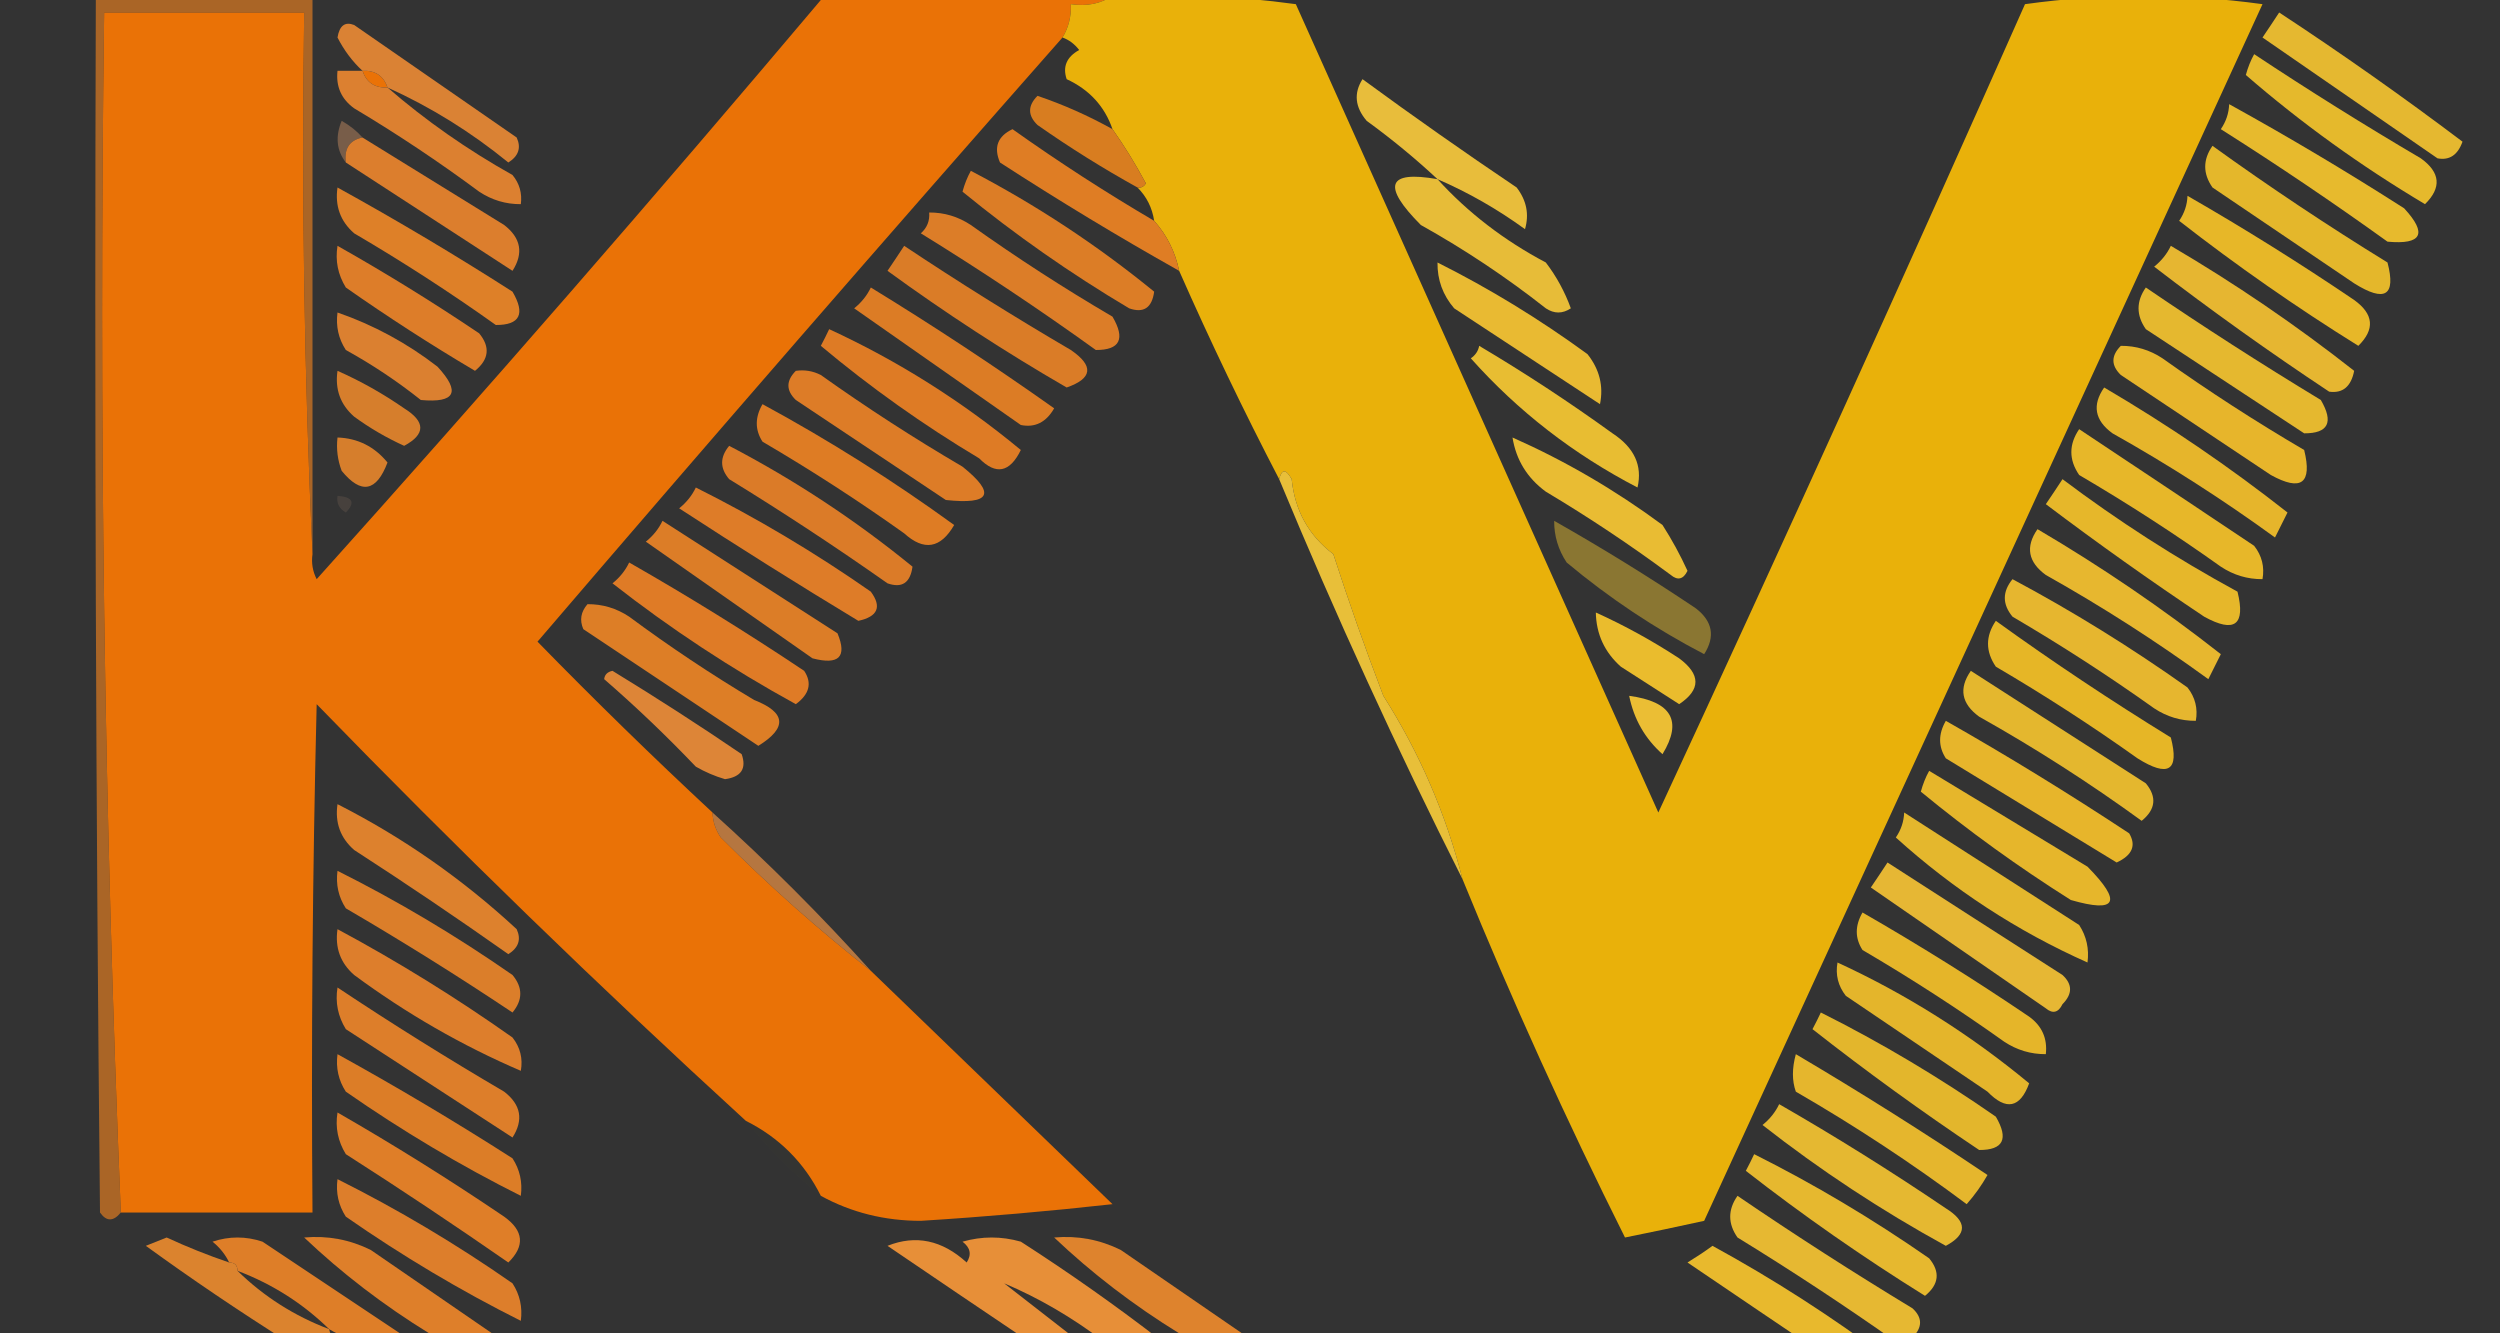 <svg width="60" height="32" viewBox="0 0 60 32" fill="none" xmlns="http://www.w3.org/2000/svg">
<rect x="0" y="0" width="60" height="32" fill="#333333" stroke="none"/>
<g clip-path="url(#clip0_2_565)">
<path fill-rule="evenodd" clip-rule="evenodd" d="M26.7 -0.1C26.416 0.09 26.083 0.157 25.7 0.1C25.713 0.392 25.647 0.658 25.5 0.9C21.273 5.695 17.073 10.528 12.9 15.4C14.279 16.813 15.679 18.179 17.1 19.5C17.108 19.717 17.175 19.917 17.3 20.1C18.448 21.25 19.648 22.317 20.9 23.3C22.835 25.168 24.768 27.035 26.7 28.9C25.17 29.07 23.637 29.204 22.1 29.3C21.231 29.3 20.431 29.1 19.7 28.7C19.3 27.9 18.7 27.3 17.9 26.9C14.38 23.68 10.946 20.347 7.6 16.9C7.5 20.966 7.467 25.033 7.5 29.1C5.967 29.1 4.433 29.1 2.9 29.1C2.502 19.544 2.369 9.944 2.5 0.3C4.1 0.3 5.7 0.3 7.3 0.3C7.234 4.668 7.301 9.001 7.5 13.3C7.47 13.51 7.503 13.71 7.6 13.9C11.708 9.326 15.741 4.692 19.7 9.81241e-06C22.032 -0.1 24.366 -0.133 26.7 -0.1ZM8.7 1.7C9.005 1.685 9.205 1.819 9.3 2.1C8.995 2.115 8.795 1.981 8.7 1.7Z" fill="#EA7206"/>
<path fill-rule="evenodd" clip-rule="evenodd" d="M26.7 -0.1C28.173 -0.166 29.639 -0.099 31.1 0.1C34 6.567 36.9 13.033 39.8 19.5C42.785 13.063 45.718 6.597 48.6 0.1C50.488 -0.163 52.388 -0.163 54.3 0.1C49.833 9.833 45.367 19.567 40.9 29.3C40.259 29.441 39.626 29.574 39 29.7C37.59 26.881 36.29 24.014 35.1 21.1C34.702 19.534 34.068 18.067 33.2 16.7C32.768 15.572 32.368 14.438 32 13.3C31.41 12.854 31.076 12.254 31 11.5C30.862 11.252 30.762 11.252 30.7 11.5C29.852 9.871 29.052 8.204 28.3 6.5C28.205 6.043 28.005 5.643 27.7 5.3C27.653 4.988 27.52 4.721 27.3 4.5C27.388 4.513 27.454 4.48 27.5 4.4C27.256 3.944 26.99 3.511 26.7 3.1C26.512 2.552 26.145 2.152 25.6 1.9C25.499 1.601 25.599 1.367 25.9 1.2C25.791 1.057 25.658 0.957 25.5 0.9C25.647 0.658 25.713 0.392 25.7 0.1C26.083 0.157 26.416 0.09 26.7 -0.1Z" fill="#E9B10A"/>
<path opacity="0.01" fill-rule="evenodd" clip-rule="evenodd" d="M24.9 2.3C24.767 2.033 24.767 2.033 24.9 2.3V2.3Z" fill="#FEFFFE"/>
<path fill-rule="evenodd" clip-rule="evenodd" d="M8.7 1.7C8.795 1.981 8.995 2.115 9.3 2.1C10.217 2.894 11.217 3.594 12.3 4.2C12.467 4.402 12.534 4.636 12.5 4.9C12.138 4.902 11.805 4.802 11.5 4.6C10.534 3.884 9.534 3.217 8.5 2.6C8.193 2.378 8.059 2.078 8.1 1.7C8.3 1.7 8.5 1.7 8.7 1.7Z" fill="#DC8030"/>
<path fill-rule="evenodd" clip-rule="evenodd" d="M54.7 0.3C56.196 1.282 57.663 2.316 59.1 3.4C58.986 3.721 58.786 3.854 58.5 3.8C57.1 2.833 55.7 1.867 54.3 0.9C54.439 0.696 54.572 0.496 54.7 0.3Z" fill="#E5B830"/>
<path opacity="0.457" fill-rule="evenodd" clip-rule="evenodd" d="M8.7 3.3C8.39 3.364 8.257 3.564 8.3 3.9C8.077 3.611 8.044 3.277 8.2 2.9C8.399 3.013 8.566 3.147 8.7 3.3Z" fill="#C98E63"/>
<path fill-rule="evenodd" clip-rule="evenodd" d="M9.3 2.1C9.205 1.819 9.005 1.685 8.7 1.7C8.457 1.475 8.257 1.208 8.1 0.9C8.147 0.614 8.28 0.514 8.5 0.6C9.8 1.5 11.1 2.4 12.4 3.3C12.513 3.545 12.446 3.745 12.2 3.9C11.306 3.17 10.339 2.57 9.3 2.1Z" fill="#DA8234"/>
<path opacity="0.982" fill-rule="evenodd" clip-rule="evenodd" d="M24.9 2.3C25.521 2.511 26.121 2.777 26.7 3.1C26.99 3.511 27.256 3.944 27.5 4.4C27.454 4.48 27.388 4.513 27.3 4.5C26.477 4.045 25.677 3.545 24.9 3C24.663 2.771 24.663 2.538 24.9 2.3Z" fill="#DB7E20"/>
<path fill-rule="evenodd" clip-rule="evenodd" d="M54.1 1.3C55.4 2.162 56.733 2.996 58.1 3.8C58.57 4.138 58.603 4.504 58.2 4.9C56.66 3.983 55.226 2.95 53.9 1.8C53.949 1.62 54.015 1.453 54.1 1.3Z" fill="#E5B92C"/>
<path fill-rule="evenodd" clip-rule="evenodd" d="M27.7 5.3C28.005 5.643 28.205 6.043 28.3 6.5C26.847 5.684 25.414 4.817 24 3.9C23.843 3.536 23.943 3.27 24.3 3.1C25.405 3.885 26.538 4.619 27.7 5.3Z" fill="#DF7D24"/>
<path fill-rule="evenodd" clip-rule="evenodd" d="M34.5 4.3C33.971 3.806 33.405 3.34 32.8 2.9C32.52 2.571 32.486 2.237 32.7 1.9C33.916 2.791 35.149 3.658 36.4 4.5C36.637 4.809 36.704 5.142 36.6 5.5C35.938 5.019 35.238 4.619 34.5 4.3Z" fill="#E8BD3B"/>
<path fill-rule="evenodd" clip-rule="evenodd" d="M53.5 2.5C54.919 3.283 56.319 4.116 57.7 5C58.262 5.609 58.129 5.876 57.3 5.8C55.994 4.861 54.661 3.961 53.3 3.1C53.425 2.917 53.492 2.717 53.5 2.5Z" fill="#E7BA2D"/>
<path fill-rule="evenodd" clip-rule="evenodd" d="M8.7 3.3C9.828 3.998 10.961 4.698 12.1 5.4C12.503 5.711 12.57 6.078 12.3 6.5C10.961 5.631 9.628 4.765 8.3 3.9C8.257 3.564 8.39 3.364 8.7 3.3Z" fill="#DC7E2D"/>
<path fill-rule="evenodd" clip-rule="evenodd" d="M53.1 3.5C54.46 4.481 55.86 5.414 57.3 6.3C57.508 7.098 57.241 7.265 56.5 6.8C55.367 6.033 54.233 5.267 53.1 4.5C52.867 4.167 52.867 3.833 53.1 3.5Z" fill="#E4B72B"/>
<path fill-rule="evenodd" clip-rule="evenodd" d="M8.1 4.5C9.519 5.283 10.919 6.116 12.3 7C12.613 7.535 12.48 7.802 11.9 7.8C10.801 7.017 9.667 6.284 8.5 5.6C8.169 5.311 8.036 4.944 8.1 4.5Z" fill="#DE8028"/>
<path fill-rule="evenodd" clip-rule="evenodd" d="M34.5 4.3C35.231 5.104 36.098 5.77 37.1 6.3C37.356 6.636 37.556 7.003 37.7 7.4C37.5 7.533 37.3 7.533 37.1 7.4C36.154 6.655 35.154 5.988 34.1 5.4C33.159 4.454 33.293 4.087 34.5 4.3Z" fill="#E7BC38"/>
<path fill-rule="evenodd" clip-rule="evenodd" d="M52.5 4.7C53.856 5.479 55.189 6.312 56.5 7.2C56.97 7.538 57.003 7.904 56.6 8.3C55.107 7.371 53.673 6.371 52.3 5.3C52.425 5.117 52.492 4.917 52.5 4.7Z" fill="#E7B728"/>
<path fill-rule="evenodd" clip-rule="evenodd" d="M23.3 4.1C24.864 4.916 26.331 5.882 27.7 7C27.647 7.389 27.447 7.522 27.1 7.4C25.691 6.563 24.357 5.63 23.1 4.6C23.149 4.42 23.215 4.253 23.3 4.1Z" fill="#DC7D26"/>
<path fill-rule="evenodd" clip-rule="evenodd" d="M22.3 5.1C22.662 5.098 22.995 5.198 23.3 5.4C24.399 6.183 25.533 6.916 26.7 7.6C27.013 8.135 26.88 8.402 26.3 8.4C24.934 7.417 23.534 6.484 22.1 5.6C22.25 5.466 22.317 5.299 22.3 5.1Z" fill="#DC7D28"/>
<path fill-rule="evenodd" clip-rule="evenodd" d="M21.7 5.9C23.003 6.768 24.337 7.601 25.7 8.4C26.257 8.781 26.224 9.081 25.6 9.3C24.119 8.443 22.685 7.509 21.3 6.5C21.439 6.296 21.572 6.096 21.7 5.9Z" fill="#DA7C27"/>
<path fill-rule="evenodd" clip-rule="evenodd" d="M34.5 6.3C35.747 6.925 36.947 7.658 38.1 8.5C38.388 8.863 38.488 9.263 38.4 9.7C37.233 8.933 36.067 8.167 34.9 7.4C34.628 7.083 34.494 6.716 34.5 6.3Z" fill="#E9BA32"/>
<path fill-rule="evenodd" clip-rule="evenodd" d="M8.1 5.9C9.253 6.55 10.386 7.25 11.5 8C11.77 8.327 11.736 8.627 11.4 8.9C10.34 8.273 9.306 7.606 8.3 6.9C8.11 6.591 8.043 6.258 8.1 5.9Z" fill="#DD7D29"/>
<path fill-rule="evenodd" clip-rule="evenodd" d="M52.1 5.9C53.638 6.802 55.104 7.802 56.5 8.9C56.426 9.278 56.226 9.445 55.9 9.4C54.465 8.449 53.065 7.449 51.7 6.4C51.876 6.258 52.009 6.092 52.1 5.9Z" fill="#E6B631"/>
<path fill-rule="evenodd" clip-rule="evenodd" d="M51.5 6.9C52.87 7.834 54.27 8.734 55.7 9.6C56.013 10.135 55.88 10.402 55.3 10.4C54.033 9.567 52.767 8.733 51.5 7.9C51.267 7.567 51.267 7.233 51.5 6.9Z" fill="#E5B82F"/>
<path fill-rule="evenodd" clip-rule="evenodd" d="M8.1 7.5C8.969 7.801 9.769 8.235 10.5 8.8C11.062 9.409 10.929 9.676 10.1 9.6C9.534 9.15 8.934 8.75 8.3 8.4C8.124 8.129 8.057 7.829 8.1 7.5Z" fill="#DB8030"/>
<path fill-rule="evenodd" clip-rule="evenodd" d="M20.9 6.9C22.395 7.815 23.862 8.782 25.3 9.8C25.107 10.136 24.84 10.269 24.5 10.2C23.167 9.267 21.833 8.333 20.5 7.4C20.676 7.258 20.809 7.092 20.9 6.9Z" fill="#DC7C25"/>
<path fill-rule="evenodd" clip-rule="evenodd" d="M8.1 8.9C8.655 9.145 9.188 9.445 9.7 9.8C10.216 10.122 10.216 10.422 9.7 10.7C9.274 10.507 8.874 10.273 8.5 10C8.169 9.711 8.036 9.344 8.1 8.9Z" fill="#D67E2C"/>
<path fill-rule="evenodd" clip-rule="evenodd" d="M35.5 8.3C36.589 8.946 37.656 9.646 38.7 10.4C39.223 10.742 39.423 11.175 39.3 11.7C37.763 10.902 36.429 9.868 35.3 8.6C35.411 8.523 35.478 8.423 35.5 8.3Z" fill="#E8BD32"/>
<path fill-rule="evenodd" clip-rule="evenodd" d="M19.9 7.9C21.548 8.659 23.081 9.626 24.5 10.8C24.235 11.342 23.902 11.408 23.5 11C22.155 10.196 20.889 9.296 19.7 8.3C19.773 8.163 19.839 8.03 19.9 7.9Z" fill="#DE7B25"/>
<path fill-rule="evenodd" clip-rule="evenodd" d="M50.9 8.3C51.262 8.298 51.595 8.398 51.9 8.6C52.999 9.383 54.133 10.116 55.3 10.8C55.498 11.602 55.231 11.802 54.5 11.4C53.3 10.6 52.1 9.8 50.9 9C50.663 8.771 50.663 8.538 50.9 8.3Z" fill="#E7B52B"/>
<path fill-rule="evenodd" clip-rule="evenodd" d="M8.1 10.5C8.586 10.517 8.986 10.717 9.3 11.1C9.034 11.804 8.667 11.871 8.2 11.3C8.102 11.041 8.069 10.775 8.1 10.5Z" fill="#D67E2C"/>
<path fill-rule="evenodd" clip-rule="evenodd" d="M19.1 8.9C19.31 8.87 19.51 8.903 19.7 9C20.799 9.783 21.933 10.516 23.1 11.2C23.909 11.849 23.776 12.116 22.7 12C21.5 11.2 20.3 10.4 19.1 9.6C18.863 9.371 18.863 9.138 19.1 8.9Z" fill="#DD7C27"/>
<path fill-rule="evenodd" clip-rule="evenodd" d="M50.5 9.3C52.038 10.202 53.504 11.202 54.9 12.3C54.8 12.5 54.7 12.7 54.6 12.9C53.351 11.992 52.051 11.158 50.7 10.4C50.273 10.089 50.206 9.722 50.5 9.3Z" fill="#E6B52B"/>
<path fill-rule="evenodd" clip-rule="evenodd" d="M17.5 10.7C19.064 11.516 20.531 12.482 21.9 13.6C21.847 13.989 21.647 14.122 21.3 14C20.06 13.127 18.794 12.294 17.5 11.5C17.275 11.238 17.275 10.972 17.5 10.7Z" fill="#DB7B28"/>
<path opacity="0.169" fill-rule="evenodd" clip-rule="evenodd" d="M8.1 11.9C8.467 11.928 8.534 12.061 8.3 12.3C8.14 12.209 8.074 12.075 8.1 11.9Z" fill="#AD8A74"/>
<path fill-rule="evenodd" clip-rule="evenodd" d="M36.3 10.5C37.565 11.061 38.765 11.761 39.9 12.6C40.125 12.951 40.325 13.317 40.5 13.7C40.4 13.904 40.266 13.938 40.1 13.8C39.134 13.084 38.134 12.417 37.1 11.8C36.653 11.472 36.387 11.039 36.3 10.5Z" fill="#E9BC33"/>
<path fill-rule="evenodd" clip-rule="evenodd" d="M18.3 9.7C19.89 10.562 21.423 11.529 22.9 12.6C22.575 13.164 22.175 13.231 21.7 12.8C20.601 12.017 19.467 11.284 18.3 10.6C18.117 10.317 18.117 10.017 18.3 9.7Z" fill="#DE7C24"/>
<path fill-rule="evenodd" clip-rule="evenodd" d="M49.9 10.3C51.296 11.228 52.696 12.161 54.1 13.1C54.286 13.338 54.352 13.604 54.3 13.9C53.938 13.902 53.605 13.802 53.3 13.6C52.201 12.817 51.067 12.084 49.9 11.4C49.65 11.034 49.65 10.668 49.9 10.3Z" fill="#E7B729"/>
<path opacity="0.01" fill-rule="evenodd" clip-rule="evenodd" d="M26.5 12.5C26.767 12.633 26.767 12.633 26.5 12.5V12.5Z" fill="#FEFFFE"/>
<path opacity="0.475" fill-rule="evenodd" clip-rule="evenodd" d="M37.3 12.5C38.456 13.155 39.59 13.855 40.7 14.6C41.103 14.911 41.17 15.278 40.9 15.7C39.718 15.084 38.618 14.351 37.6 13.5C37.398 13.195 37.298 12.862 37.3 12.5Z" fill="#EAC031"/>
<path fill-rule="evenodd" clip-rule="evenodd" d="M35.1 21.1C33.52 17.964 32.053 14.764 30.7 11.5C30.762 11.252 30.862 11.252 31 11.5C31.076 12.254 31.41 12.854 32 13.3C32.368 14.438 32.768 15.572 33.2 16.7C34.068 18.067 34.702 19.534 35.1 21.1Z" fill="#E8BF39"/>
<path fill-rule="evenodd" clip-rule="evenodd" d="M16.7 11.7C18.155 12.428 19.555 13.261 20.9 14.2C21.168 14.565 21.068 14.799 20.6 14.9C19.153 14.026 17.72 13.126 16.3 12.2C16.476 12.058 16.609 11.892 16.7 11.7Z" fill="#DE7C28"/>
<path fill-rule="evenodd" clip-rule="evenodd" d="M49.5 11.5C50.826 12.498 52.226 13.398 53.7 14.2C53.898 15.002 53.631 15.202 52.9 14.8C51.601 13.932 50.334 13.032 49.1 12.1C49.239 11.896 49.372 11.696 49.5 11.5Z" fill="#E6B72A"/>
<path fill-rule="evenodd" clip-rule="evenodd" d="M15.1 13.5C16.522 14.312 17.922 15.179 19.3 16.1C19.494 16.392 19.428 16.659 19.1 16.9C17.552 16.051 16.085 15.085 14.7 14C14.876 13.858 15.009 13.692 15.1 13.5Z" fill="#DF7B26"/>
<path fill-rule="evenodd" clip-rule="evenodd" d="M15.9 12.5C17.294 13.398 18.694 14.298 20.1 15.2C20.335 15.766 20.135 15.966 19.5 15.8C18.167 14.867 16.833 13.933 15.5 13C15.676 12.858 15.809 12.692 15.9 12.5Z" fill="#DC7D27"/>
<path fill-rule="evenodd" clip-rule="evenodd" d="M48.9 12.7C50.432 13.6 51.899 14.6 53.3 15.7C53.2 15.9 53.1 16.1 53 16.3C51.751 15.392 50.451 14.558 49.1 13.8C48.673 13.489 48.606 13.122 48.9 12.7Z" fill="#E7B72F"/>
<path fill-rule="evenodd" clip-rule="evenodd" d="M48.3 13.9C49.74 14.668 51.14 15.535 52.5 16.5C52.686 16.738 52.752 17.004 52.7 17.3C52.338 17.302 52.005 17.202 51.7 17C50.601 16.217 49.467 15.484 48.3 14.8C48.054 14.502 48.054 14.202 48.3 13.9Z" fill="#E6B62F"/>
<path fill-rule="evenodd" clip-rule="evenodd" d="M38.3 14.7C38.988 15.011 39.655 15.378 40.3 15.8C40.821 16.186 40.821 16.553 40.3 16.9C39.833 16.6 39.367 16.3 38.9 16C38.51 15.653 38.31 15.22 38.3 14.7Z" fill="#EABC2D"/>
<path fill-rule="evenodd" clip-rule="evenodd" d="M14.1 14.5C14.462 14.498 14.795 14.598 15.1 14.8C16.066 15.516 17.066 16.183 18.1 16.8C18.867 17.1 18.9 17.467 18.2 17.9C16.8 16.967 15.4 16.033 14 15.1C13.906 14.885 13.939 14.685 14.1 14.5Z" fill="#DD7E26"/>
<path fill-rule="evenodd" clip-rule="evenodd" d="M47.9 14.9C49.26 15.881 50.66 16.814 52.1 17.7C52.308 18.498 52.041 18.665 51.3 18.2C50.201 17.417 49.067 16.684 47.9 16C47.65 15.634 47.65 15.268 47.9 14.9Z" fill="#E6B626"/>
<path fill-rule="evenodd" clip-rule="evenodd" d="M39.1 16.7C40.12 16.837 40.387 17.303 39.9 18.1C39.48 17.727 39.213 17.261 39.1 16.7Z" fill="#EBBE34"/>
<path fill-rule="evenodd" clip-rule="evenodd" d="M14.5 16.3C14.512 16.191 14.579 16.125 14.7 16.1C15.75 16.742 16.784 17.408 17.8 18.1C17.922 18.447 17.789 18.647 17.4 18.7C17.155 18.628 16.922 18.528 16.7 18.4C15.993 17.659 15.26 16.959 14.5 16.3Z" fill="#DD8537"/>
<path fill-rule="evenodd" clip-rule="evenodd" d="M47.3 16.1C48.694 16.998 50.094 17.898 51.5 18.8C51.77 19.127 51.736 19.427 51.4 19.7C50.151 18.792 48.851 17.958 47.5 17.2C47.073 16.889 47.006 16.522 47.3 16.1Z" fill="#E4B72E"/>
<path opacity="0.016" fill-rule="evenodd" clip-rule="evenodd" d="M8.1 18.5C8.367 18.633 8.367 18.633 8.1 18.5V18.5Z" fill="#7F807F"/>
<path opacity="0.697" fill-rule="evenodd" clip-rule="evenodd" d="M7.5 13.3C7.301 9.001 7.234 4.668 7.3 0.3C5.7 0.3 4.1 0.3 2.5 0.3C2.369 9.944 2.502 19.544 2.9 29.1C2.721 29.32 2.554 29.32 2.4 29.1C2.3 19.367 2.267 9.634 2.3 -0.1C4.033 -0.1 5.767 -0.1 7.5 -0.1C7.5 4.367 7.5 8.833 7.5 13.3Z" fill="#DE7B22"/>
<path fill-rule="evenodd" clip-rule="evenodd" d="M46.7 17.3C48.181 18.141 49.647 19.041 51.1 20C51.274 20.293 51.174 20.526 50.8 20.7C49.435 19.87 48.069 19.036 46.7 18.2C46.517 17.917 46.517 17.617 46.7 17.3Z" fill="#E7B52B"/>
<path fill-rule="evenodd" clip-rule="evenodd" d="M46.3 18.5C47.556 19.262 48.822 20.029 50.1 20.8C50.94 21.653 50.807 21.92 49.7 21.6C48.44 20.806 47.24 19.939 46.1 19C46.149 18.82 46.215 18.653 46.3 18.5Z" fill="#E6B62B"/>
<path fill-rule="evenodd" clip-rule="evenodd" d="M8.1 19.3C9.664 20.095 11.098 21.095 12.4 22.3C12.513 22.545 12.446 22.745 12.2 22.9C10.984 22.042 9.751 21.209 8.5 20.4C8.169 20.111 8.036 19.744 8.1 19.3Z" fill="#DD812D"/>
<path opacity="0.8" fill-rule="evenodd" clip-rule="evenodd" d="M17.1 19.5C18.433 20.7 19.7 21.967 20.9 23.3C19.648 22.317 18.448 21.25 17.3 20.1C17.175 19.917 17.108 19.717 17.1 19.5Z" fill="#D68744"/>
<path opacity="0.01" fill-rule="evenodd" clip-rule="evenodd" d="M0.3 21.5C0.567 21.633 0.567 21.633 0.3 21.5V21.5Z" fill="#FEFFFE"/>
<path opacity="0.01" fill-rule="evenodd" clip-rule="evenodd" d="M32.3 21.7C32.567 21.833 32.567 21.833 32.3 21.7V21.7Z" fill="#FEFFFE"/>
<path fill-rule="evenodd" clip-rule="evenodd" d="M45.7 19.5C47.094 20.398 48.494 21.298 49.9 22.2C50.076 22.471 50.143 22.771 50.1 23.1C48.413 22.348 46.88 21.348 45.5 20.1C45.625 19.917 45.692 19.717 45.7 19.5Z" fill="#E4B72D"/>
<path fill-rule="evenodd" clip-rule="evenodd" d="M8.1 20.9C9.546 21.624 10.946 22.458 12.3 23.4C12.549 23.699 12.549 23.999 12.3 24.3C10.993 23.427 9.66 22.594 8.3 21.8C8.124 21.529 8.057 21.229 8.1 20.9Z" fill="#DB7E2A"/>
<path opacity="0.01" fill-rule="evenodd" clip-rule="evenodd" d="M32.9 22.3C33.167 22.433 33.167 22.433 32.9 22.3V22.3Z" fill="#FEFFFE"/>
<path fill-rule="evenodd" clip-rule="evenodd" d="M44.7 21.9C46.056 22.679 47.389 23.512 48.7 24.4C49.007 24.622 49.141 24.922 49.1 25.3C48.738 25.302 48.405 25.202 48.1 25C47.001 24.217 45.867 23.484 44.7 22.8C44.517 22.517 44.517 22.217 44.7 21.9Z" fill="#E5B529"/>
<path fill-rule="evenodd" clip-rule="evenodd" d="M45.3 20.7C46.689 21.596 48.089 22.496 49.5 23.4C49.742 23.623 49.742 23.856 49.5 24.1C49.4 24.304 49.266 24.338 49.1 24.2C47.693 23.231 46.293 22.264 44.9 21.3C45.039 21.096 45.172 20.896 45.3 20.7Z" fill="#E6B734"/>
<path fill-rule="evenodd" clip-rule="evenodd" d="M8.1 22.3C9.546 23.077 10.946 23.943 12.3 24.9C12.486 25.138 12.552 25.404 12.5 25.7C11.088 25.093 9.755 24.327 8.5 23.4C8.169 23.111 8.036 22.744 8.1 22.3Z" fill="#DD7E2C"/>
<path fill-rule="evenodd" clip-rule="evenodd" d="M8.1 23.7C9.403 24.568 10.737 25.401 12.1 26.2C12.503 26.511 12.57 26.878 12.3 27.3C10.967 26.433 9.633 25.567 8.3 24.7C8.11 24.391 8.043 24.058 8.1 23.7Z" fill="#DD7E2A"/>
<path fill-rule="evenodd" clip-rule="evenodd" d="M44.1 23.1C45.748 23.859 47.281 24.826 48.7 26C48.482 26.594 48.149 26.661 47.7 26.2C46.567 25.433 45.433 24.667 44.3 23.9C44.114 23.662 44.048 23.396 44.1 23.1Z" fill="#E4B52B"/>
<path fill-rule="evenodd" clip-rule="evenodd" d="M43.7 24.3C45.146 25.024 46.546 25.858 47.9 26.8C48.213 27.335 48.08 27.602 47.5 27.6C46.124 26.68 44.79 25.713 43.5 24.7C43.573 24.563 43.639 24.43 43.7 24.3Z" fill="#E3B62C"/>
<path fill-rule="evenodd" clip-rule="evenodd" d="M8.1 25.3C9.519 26.083 10.919 26.916 12.3 27.8C12.476 28.071 12.543 28.371 12.5 28.7C11.054 27.976 9.654 27.142 8.3 26.2C8.124 25.929 8.057 25.629 8.1 25.3Z" fill="#DC7D27"/>
<path opacity="0.01" fill-rule="evenodd" clip-rule="evenodd" d="M51.3 26.3C51.567 26.433 51.567 26.433 51.3 26.3V26.3Z" fill="#FEFFFE"/>
<path fill-rule="evenodd" clip-rule="evenodd" d="M43.1 25.3C44.653 26.217 46.186 27.183 47.7 28.2C47.558 28.451 47.391 28.684 47.2 28.9C45.888 27.921 44.521 27.021 43.1 26.2C43.007 25.94 43.007 25.64 43.1 25.3Z" fill="#E5B62D"/>
<path opacity="0.01" fill-rule="evenodd" clip-rule="evenodd" d="M1.5 27.3C1.767 27.433 1.767 27.433 1.5 27.3V27.3Z" fill="#FEFFFE"/>
<path fill-rule="evenodd" clip-rule="evenodd" d="M42.7 26.5C44.056 27.279 45.389 28.112 46.7 29C47.216 29.322 47.216 29.622 46.7 29.9C45.152 29.051 43.685 28.085 42.3 27C42.476 26.858 42.609 26.692 42.7 26.5Z" fill="#E5B831"/>
<path opacity="0.012" fill-rule="evenodd" clip-rule="evenodd" d="M17.9 26.9C18.7 27.3 19.3 27.9 19.7 28.7C19.033 28.167 18.433 27.567 17.9 26.9Z" fill="#F3AF48"/>
<path fill-rule="evenodd" clip-rule="evenodd" d="M8.1 26.7C9.456 27.479 10.789 28.312 12.1 29.2C12.57 29.538 12.603 29.904 12.2 30.3C10.917 29.409 9.617 28.542 8.3 27.7C8.11 27.391 8.043 27.058 8.1 26.7Z" fill="#DF7E28"/>
<path fill-rule="evenodd" clip-rule="evenodd" d="M42.1 27.7C43.546 28.424 44.946 29.258 46.3 30.2C46.57 30.527 46.536 30.827 46.2 31.1C44.707 30.171 43.273 29.171 41.9 28.1C41.973 27.963 42.039 27.83 42.1 27.7Z" fill="#E6B82F"/>
<path fill-rule="evenodd" clip-rule="evenodd" d="M7.3 29.7C7.864 29.65 8.397 29.75 8.9 30C9.967 30.733 11.033 31.467 12.1 32.2C11.473 32.358 10.873 32.291 10.3 32C9.2 31.322 8.2 30.555 7.3 29.7Z" fill="#DE7F2A"/>
<path fill-rule="evenodd" clip-rule="evenodd" d="M8.1 28.3C9.555 29.028 10.955 29.861 12.3 30.8C12.476 31.071 12.543 31.371 12.5 31.7C11.054 30.976 9.654 30.142 8.3 29.2C8.124 28.929 8.057 28.629 8.1 28.3Z" fill="#DD7E2B"/>
<path opacity="0.01" fill-rule="evenodd" clip-rule="evenodd" d="M13.3 30.3C13.567 30.433 13.567 30.433 13.3 30.3V30.3Z" fill="#FEFFFE"/>
<path fill-rule="evenodd" clip-rule="evenodd" d="M7.9 31.9C7.27 31.284 6.537 30.817 5.7 30.5C5.7 30.367 5.633 30.3 5.5 30.3C5.409 30.108 5.276 29.942 5.1 29.8C5.5 29.667 5.9 29.667 6.3 29.8C7.5 30.6 8.7 31.4 9.9 32.2C9.179 32.369 8.513 32.269 7.9 31.9Z" fill="#DE7E28"/>
<path fill-rule="evenodd" clip-rule="evenodd" d="M21.3 29.9C21.978 29.629 22.611 29.762 23.2 30.3C23.323 30.11 23.29 29.944 23.1 29.8C23.567 29.667 24.033 29.667 24.5 29.8C25.668 30.551 26.802 31.351 27.9 32.2C27.433 32.333 26.967 32.333 26.5 32.2C25.729 31.617 24.929 31.15 24.1 30.8C24.7 31.267 25.3 31.733 25.9 32.2C25.5 32.333 25.1 32.333 24.7 32.2C23.554 31.429 22.42 30.662 21.3 29.9Z" fill="#E78F38"/>
<path fill-rule="evenodd" clip-rule="evenodd" d="M41.1 29.9C42.557 30.696 43.957 31.596 45.3 32.6C44.833 32.733 44.367 32.733 43.9 32.6C42.759 31.831 41.626 31.064 40.5 30.3C40.72 30.165 40.92 30.032 41.1 29.9Z" fill="#E8B92D"/>
<path fill-rule="evenodd" clip-rule="evenodd" d="M41.7 28.7C43.07 29.634 44.47 30.534 45.9 31.4C46.142 31.623 46.142 31.856 45.9 32.1C45.8 32.304 45.666 32.338 45.5 32.2C44.26 31.327 42.994 30.494 41.7 29.7C41.467 29.367 41.467 29.033 41.7 28.7Z" fill="#E6B832"/>
<path fill-rule="evenodd" clip-rule="evenodd" d="M5.5 30.3C5.633 30.3 5.7 30.367 5.7 30.5C6.33 31.116 7.063 31.583 7.9 31.9C7.922 32.023 7.989 32.123 8.1 32.2C7.7 32.333 7.3 32.333 6.9 32.2C5.735 31.466 4.601 30.699 3.5 29.9C3.667 29.833 3.833 29.767 4 29.7C4.485 29.925 4.985 30.125 5.5 30.3Z" fill="#DB832E"/>
<path fill-rule="evenodd" clip-rule="evenodd" d="M25.3 29.7C25.864 29.65 26.397 29.75 26.9 30C27.967 30.733 29.033 31.467 30.1 32.2C29.473 32.358 28.873 32.291 28.3 32C27.2 31.322 26.2 30.555 25.3 29.7Z" fill="#DE832D"/>
</g>
<defs>
<clipPath id="clip0_2_565">
<rect width="60" height="32" fill="white"/>
</clipPath>
</defs>
</svg>
